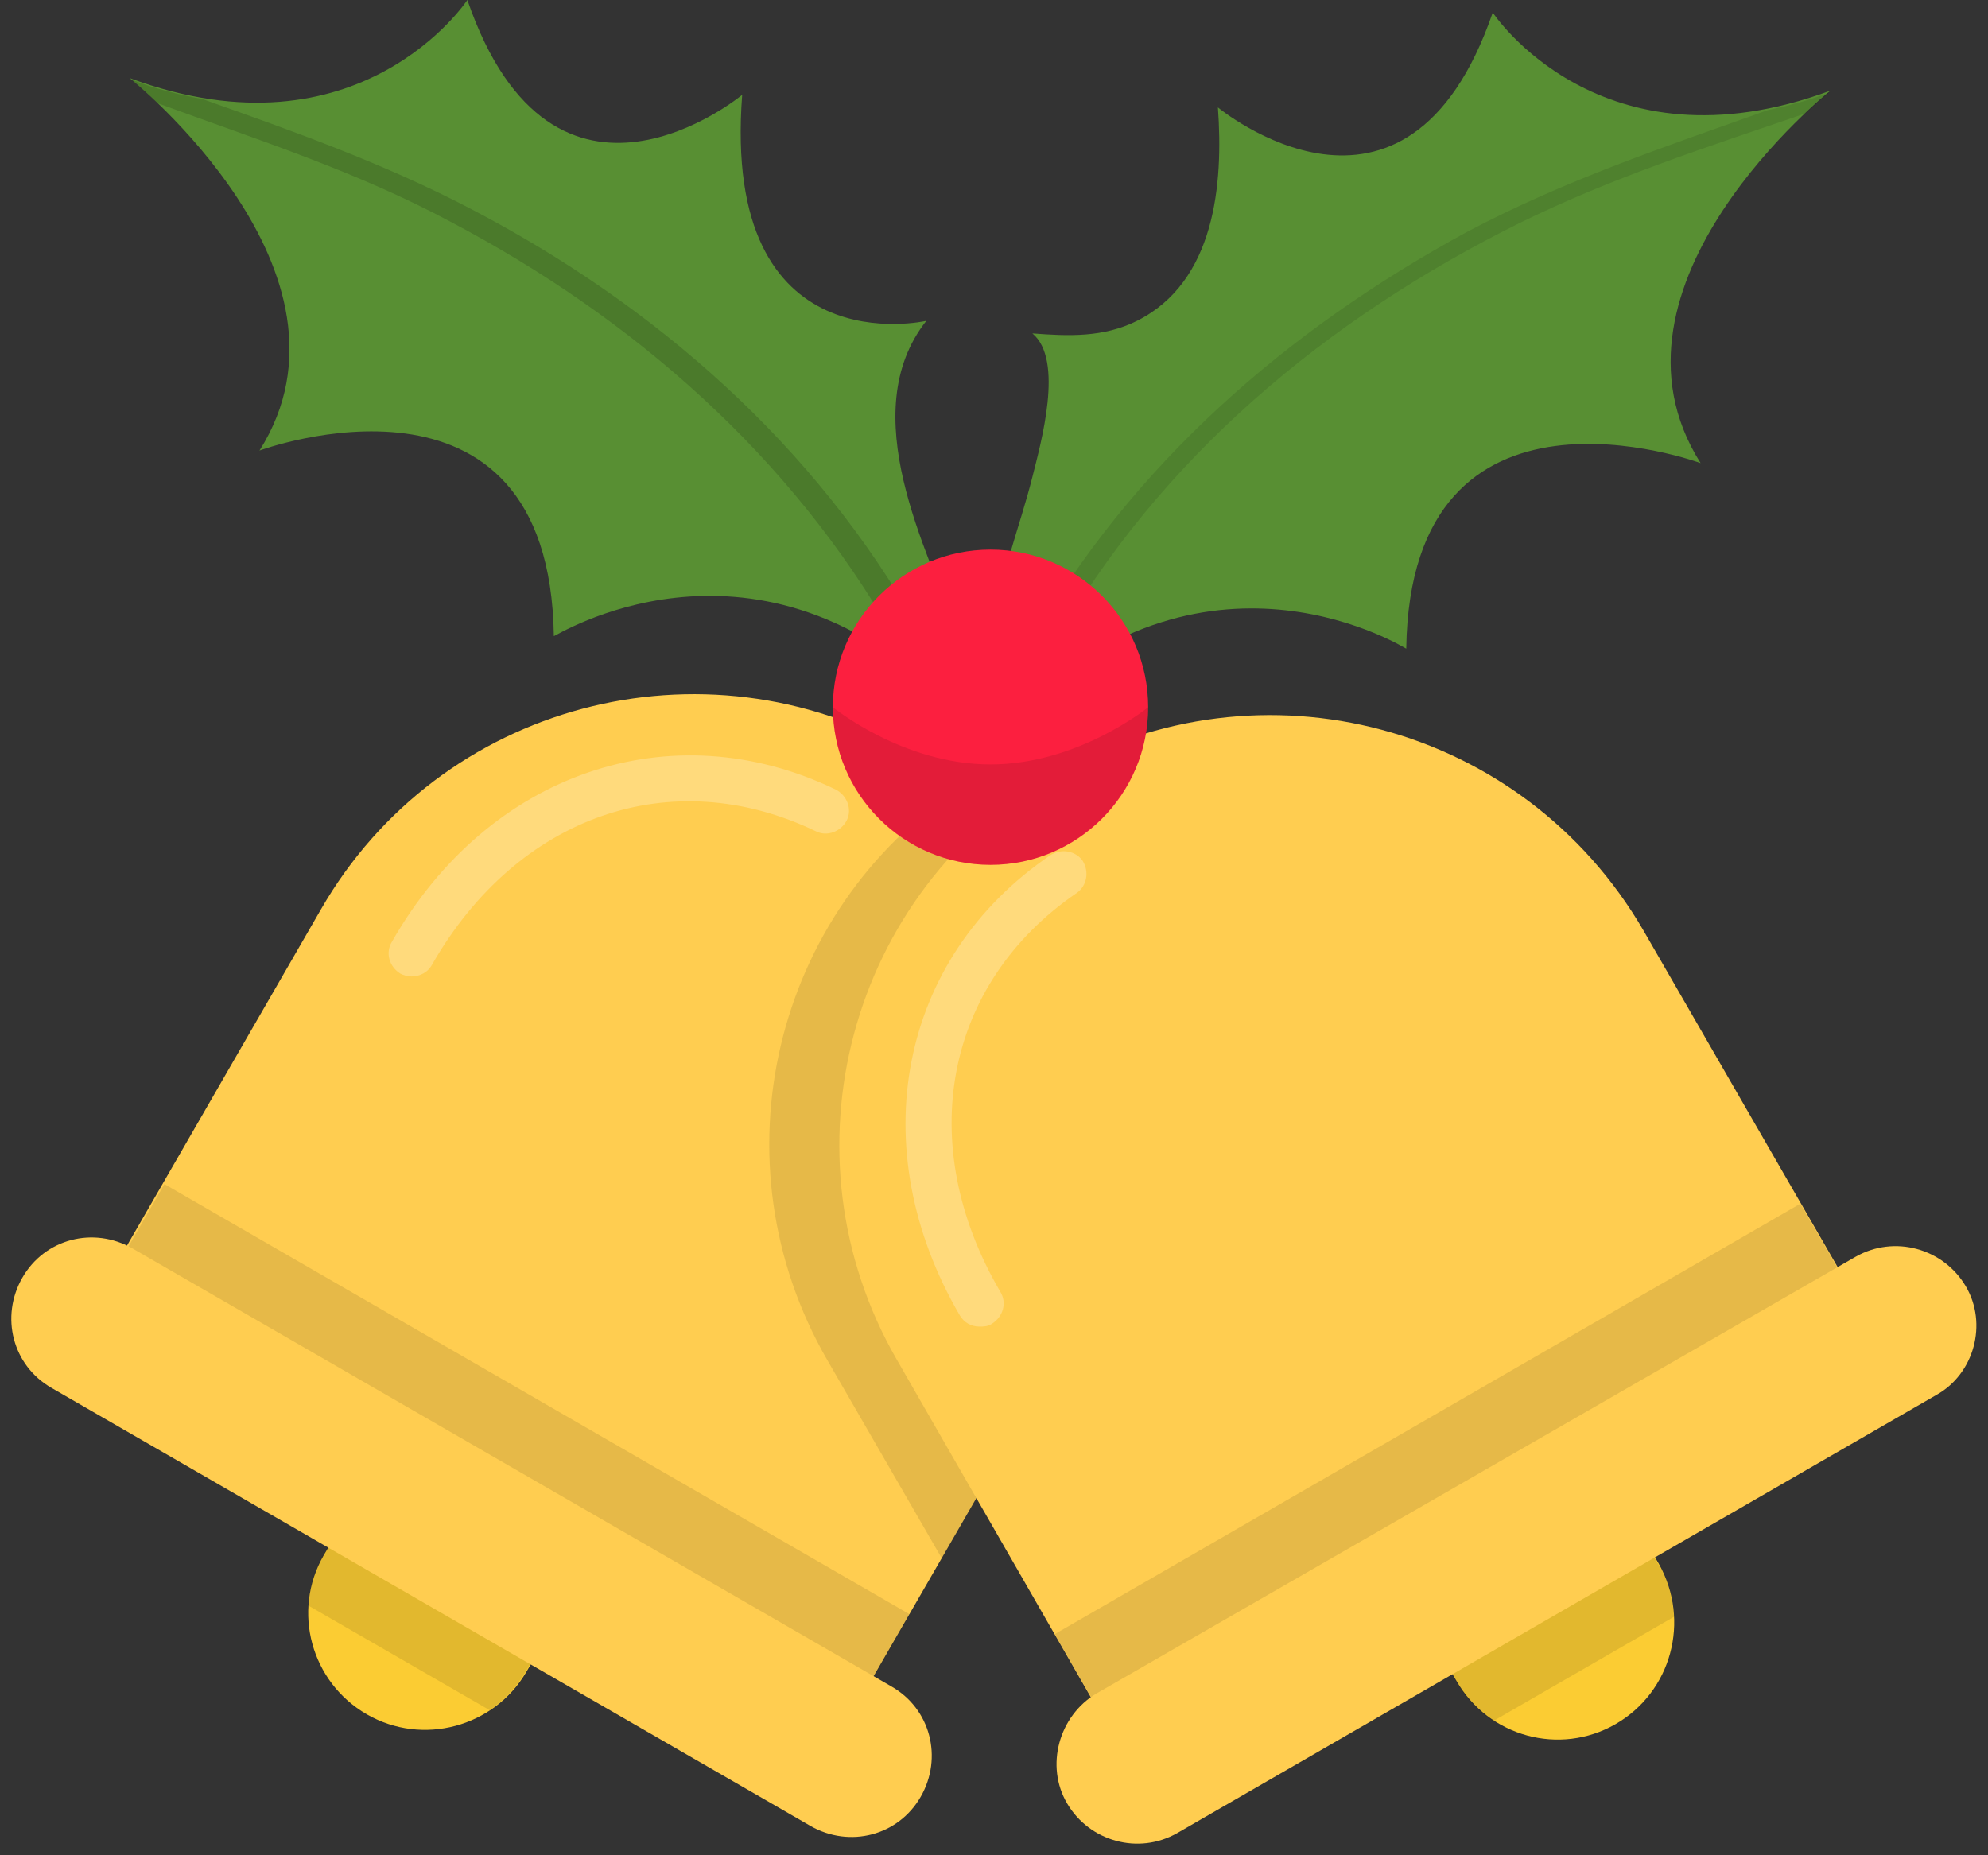 <?xml version="1.0" encoding="UTF-8"?><svg xmlns="http://www.w3.org/2000/svg" xmlns:xlink="http://www.w3.org/1999/xlink" height="133.0" preserveAspectRatio="xMidYMid meet" version="1.0" viewBox="-0.8 -0.1 142.5 133.0" width="142.5" zoomAndPan="magnify"><rect x="-0.8" y="-0.1" width="142.5" height="133.0" fill="#333333" stroke="none"/><g><g id="change1_4"><path d="M60.3,122.7L6.8,91.8l15.4-26.7c8.5-14.8,27.4-19.8,42.2-11.3l0,0C79.2,62.3,84.2,81.2,75.7,96L60.3,122.7z" fill="#FFCD50"/></g><g id="change2_1"><path d="M25.5,122.8L25.5,122.8c-4-2.3-5.4-7.4-3.1-11.4l1.6-2.7l14.5,8.4l-1.6,2.7 C34.6,123.7,29.5,125.1,25.5,122.8z" fill="#FBCC33"/></g><g id="change3_1"><path d="M4.7 99.6H66.4V107.8H4.7z" fill="inherit" opacity=".1" transform="rotate(-150 35.61 103.717)"/></g><g id="change3_2"><path d="M36.9,119.7l1.6-2.7L24,108.6l-1.6,2.7c-0.7,1.2-1,2.4-1.1,3.7l13,7.5C35.3,121.8,36.2,120.9,36.9,119.7z" fill="inherit" opacity=".1"/></g><g id="change1_2"><path d="M57.3,130.8L2.9,99.4c-2.8-1.6-3.7-5.1-2.1-7.9l0,0c1.6-2.8,5.1-3.7,7.9-2.1l54.4,31.4 c2.8,1.6,3.7,5.1,2.1,7.9C63.6,131.5,60.1,132.4,57.3,130.8z" fill="#FFCD50"/></g><g id="change4_1"><path d="M28.7,69.9c-0.3,0-0.6-0.1-0.8-0.2c-0.8-0.5-1.1-1.5-0.6-2.3c6.9-12.1,20-16.6,31.8-10.9 c0.8,0.4,1.2,1.4,0.8,2.2c-0.4,0.8-1.4,1.2-2.2,0.8c-10.4-5-21.4-1.1-27.5,9.5C29.9,69.6,29.3,69.9,28.7,69.9z" fill="#FFF" opacity=".25"/></g><g id="change3_3"><path d="M68.1,56.3c-13.5,8.9-17.8,26.9-9.6,41.1l8.2,14.2l9-15.6C83.5,82.5,80,65.6,68.1,56.3z" fill="inherit" opacity=".1"/></g><g id="change1_3"><path d="M132.4,93.3l-53.5,30.9L63.5,97.4C55,82.7,60,63.8,74.8,55.3l0,0c14.8-8.5,33.6-3.5,42.2,11.3L132.4,93.3z" fill="#FFCD50"/></g><g id="change2_2"><path d="M115,123.5L115,123.5c-4,2.3-9.1,0.9-11.4-3.1l-1.6-2.7l14.5-8.4l1.6,2.7C120.4,116.1,119,121.2,115,123.5z" fill="#FBCC33"/></g><g id="change3_4"><path d="M72.8 101.1H134.5V109.3H72.8z" fill="inherit" opacity=".1" transform="rotate(150 103.618 105.175)"/></g><g id="change3_5"><path d="M118.1,112.1l-1.6-2.7l-14.5,8.4l1.6,2.7c0.7,1.2,1.6,2.1,2.6,2.8l13-7.5 C119.1,114.5,118.8,113.2,118.1,112.1z" fill="inherit" opacity=".1"/></g><g id="change1_1"><path d="M138,99.9l-54.4,31.4c-2.8,1.6-6.3,0.6-7.9-2.1s-0.6-6.3,2.1-7.9L132.2,90c2.8-1.6,6.3-0.6,7.9,2.1 S140.7,98.4,138,99.9z" fill="#FFCD50"/></g><g id="change4_2"><path d="M69.4,95c-0.6,0-1.1-0.3-1.4-0.8c-7-12-4.4-25.6,6.5-33c0.8-0.5,1.8-0.3,2.3,0.4 c0.5,0.8,0.3,1.8-0.4,2.3c-9.5,6.5-11.7,18-5.5,28.6c0.5,0.8,0.2,1.8-0.6,2.3C70,95,69.7,95,69.4,95z" fill="#FFF" opacity=".25"/></g><g id="change5_1"><path d="M72.2,50.8c-0.4,0.4-1.7-5.3-1.7-5.8c0.3-3.7,1.8-7.3,2.7-10.9c0.6-2.4,2.3-8.4,0-10.3 c2.6,0.2,5.1,0.3,7.5-0.9c5.6-2.8,6.2-9.8,5.8-15.3c0,0,13.5,11.2,19.7-6.8c0,0,7.7,11.7,24.2,5.6c0,0-17.4,13.9-9.3,26.7 c0,0-20.8-7.7-21.1,13.3C100.1,46.5,86.1,37.5,72.2,50.8z" fill="#588F33"/></g><g id="change5_2"><path d="M66.8,49.9c0,0,2-1.9,1-4.7c-2.1-5.8-7.4-15.7-2.2-22.3c0,0-14.7,3.4-13.2-16.2c0,0-13.5,11.2-19.7-6.8 c0,0-7.7,11.7-24.2,5.6c0,0,17.4,13.9,9.3,26.7c0,0,20.8-7.7,21.1,13.3C38.9,45.6,52.9,36.6,66.8,49.9z" fill="#588F33"/></g><g id="change3_6"><path d="M63.3,45.6c0.3,0.6,2.1,0,1.7-0.7c-7.4-13.1-18.8-23.1-32-30C26.7,11.6,20.2,9.3,13.7,7 c-1.6-0.3-3.3-0.7-5.1-1.4c0,0,0.8,0.6,1.9,1.7c7.1,2.6,14.3,4.9,21,8.5C44.6,22.7,55.9,32.6,63.3,45.6z" fill="inherit" opacity=".15"/></g><g id="change3_7"><path d="M125.9,7.8c-7.3,2.6-14.5,5-21.5,8.7C91.5,23.5,80.3,33.2,73,46.1c-0.5,0.8,1.3,0.8,1.7,0.1 c7.6-13.5,19.7-23.5,33.4-30.3c6.7-3.3,13.6-5.5,20.6-7.9c1-1,1.7-1.5,1.7-1.5C128.9,7.1,127.3,7.5,125.9,7.8z" fill="inherit" opacity=".1"/></g><g id="change6_1"><circle cx="70.2" cy="50.6" fill="#FC1F3F" r="11.3"/></g><g id="change3_8"><path d="M81.5,50.6c0,6.2-5.1,11.3-11.3,11.3c-6.2,0-11.3-5.1-11.3-11.3c0,0,5,4.1,11.3,4.1S81.5,50.6,81.5,50.6z" fill="inherit" opacity=".1"/></g></g></svg>